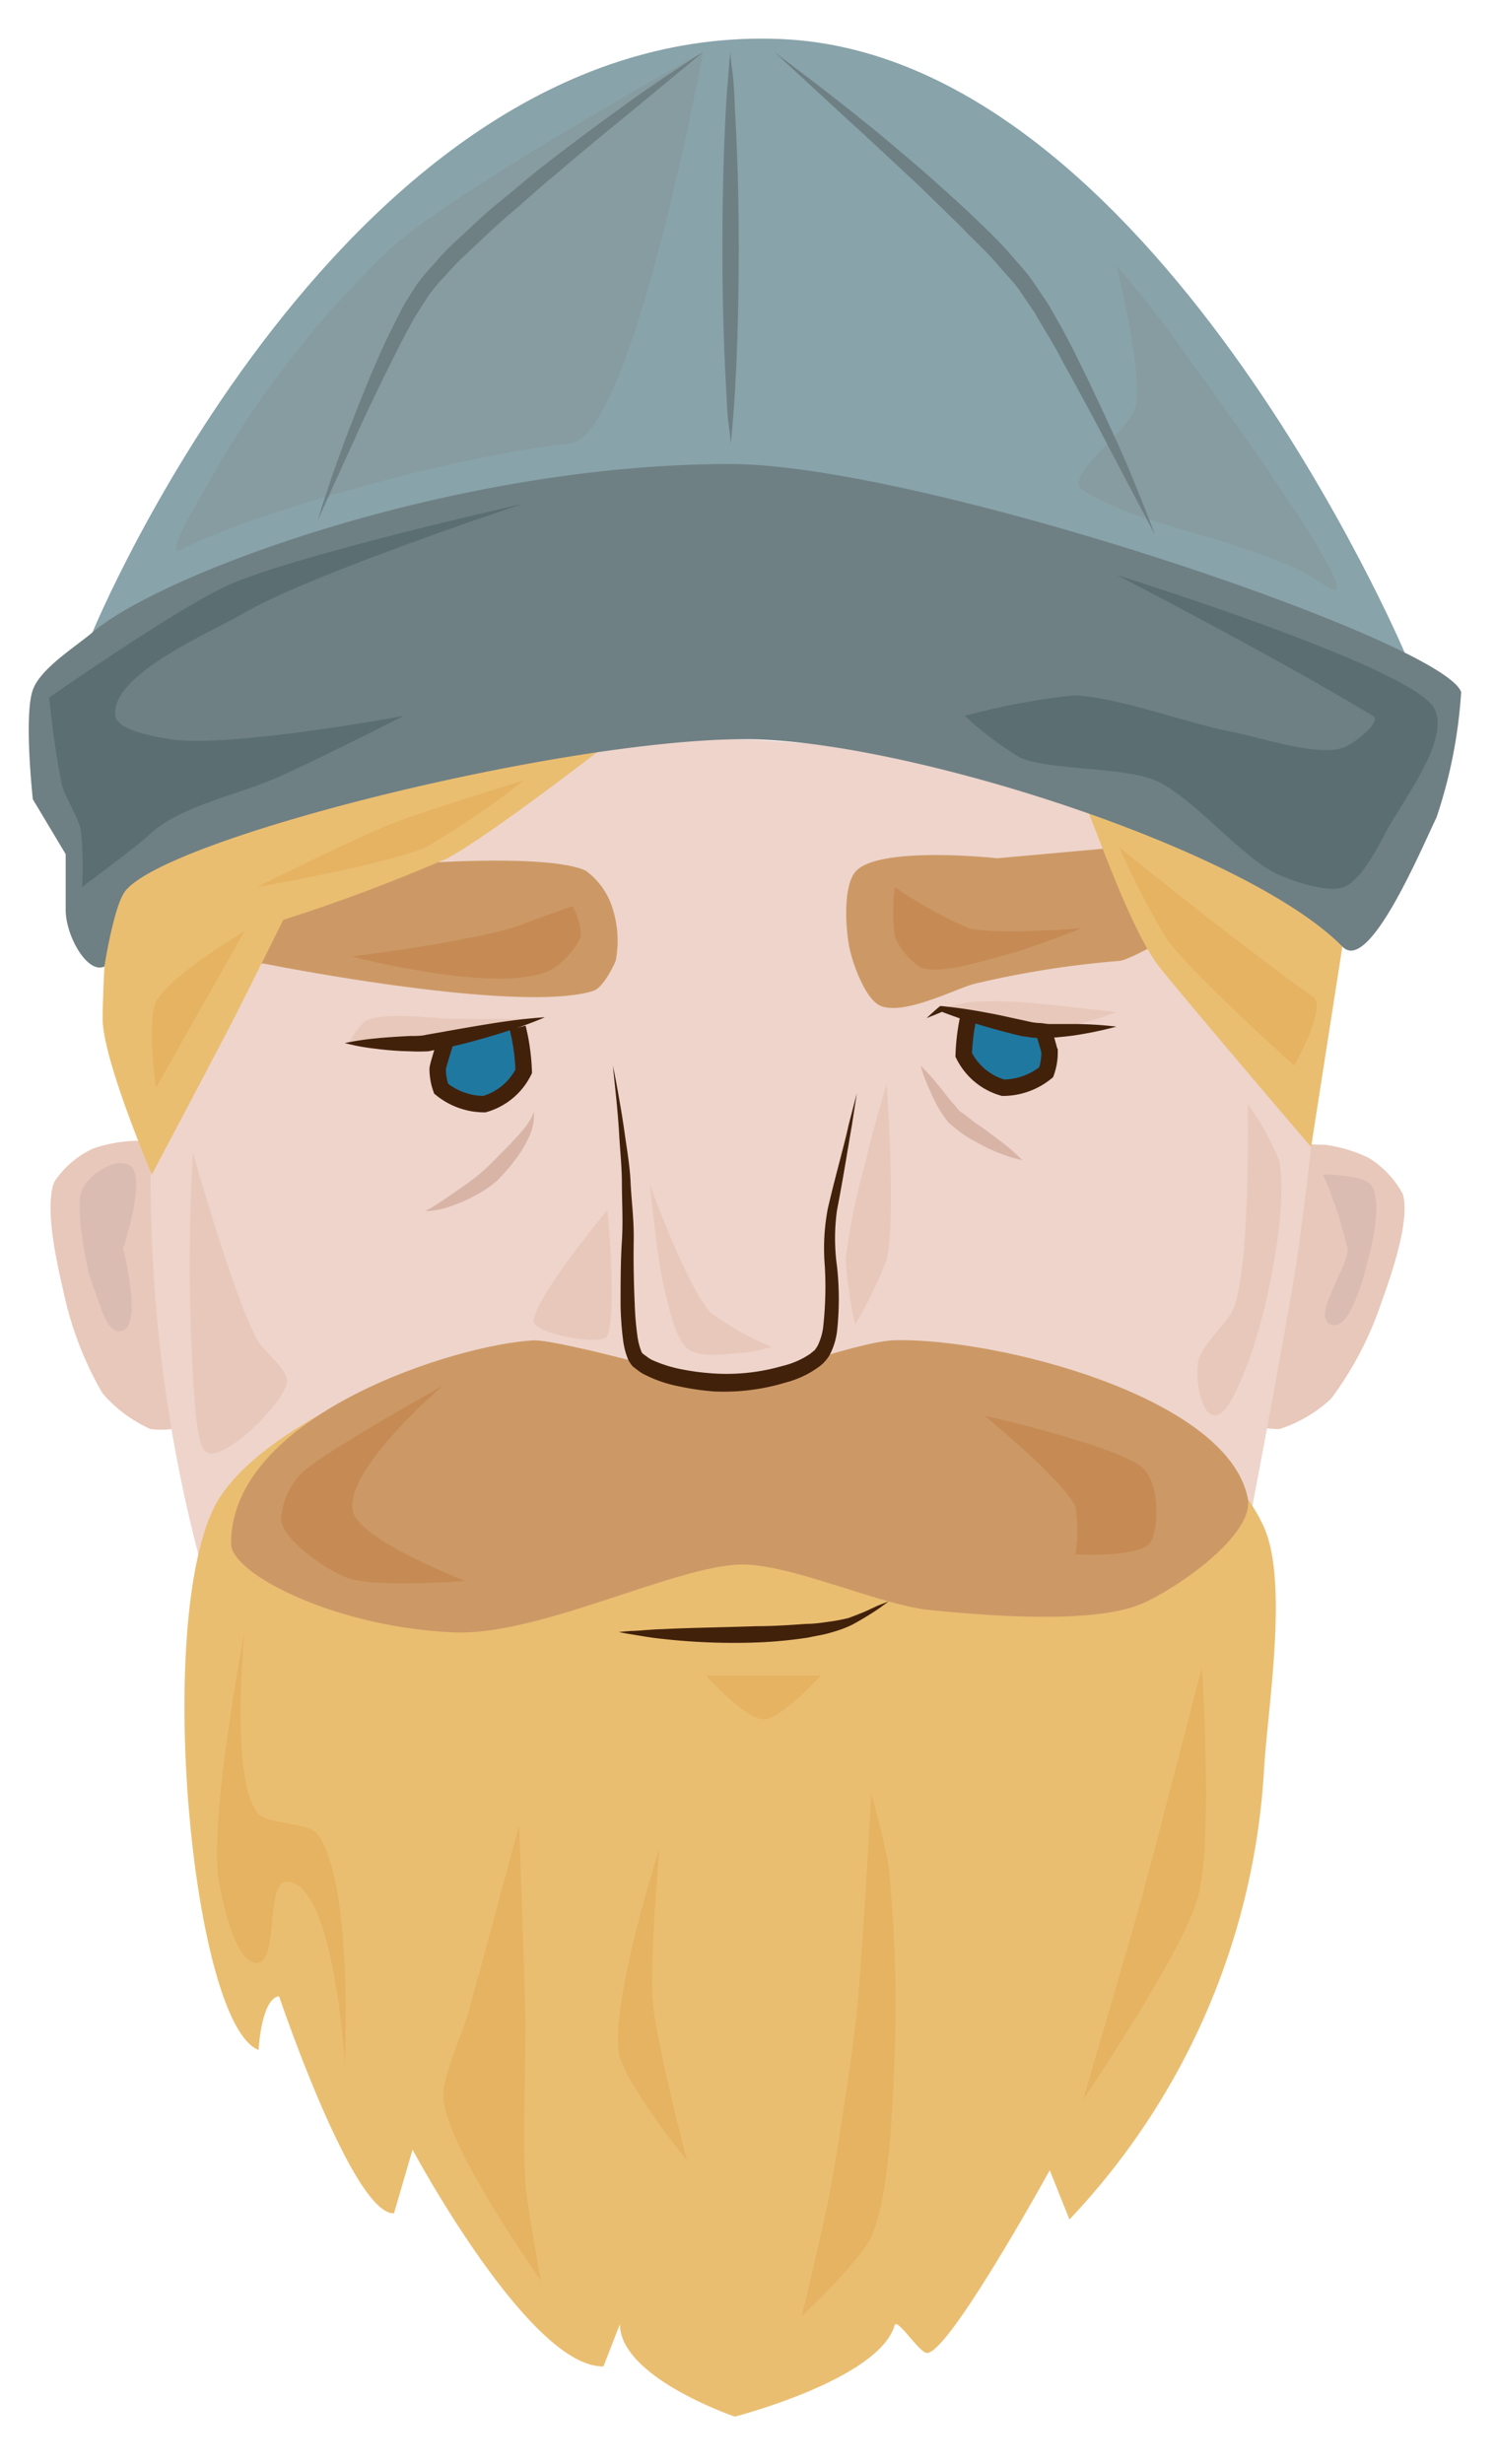 <svg xmlns="http://www.w3.org/2000/svg" viewBox="0 0 91 150"><defs><style>.cls-1{fill:#e8c8ba;}.cls-2{fill:#eed4cb;}.cls-3{fill:#c96;}.cls-4{fill:#eabe71;}.cls-5{fill:#88a3aa;}.cls-6{fill:#6f8084;}.cls-7{fill:#42210b;}.cls-8{fill:#5b6f72;}.cls-9{fill:#879ca0;}.cls-10{fill:#e5b361;}.cls-11{fill:#c68b55;}.cls-12{fill:#dbbcb2;}.cls-13{fill:#1f78a0;stroke:#42210b;stroke-miterlimit:10;}.cls-14{fill:#d8b4a7;}</style></defs><title>Helge Kopf</title><g id="Haut"><path class="cls-1" d="M8.3,69.45a8.75,8.75,0,0,0-2.65.48,5.76,5.76,0,0,0-2.33,2c-.66,1.6.2,5.2.59,6.89a20.89,20.89,0,0,0,2.33,6A8.4,8.4,0,0,0,9.17,87a5.17,5.17,0,0,0,1.28,0L11,77.5V69.81A22.73,22.73,0,0,0,8.3,69.45Z"/><path class="cls-1" d="M80.76,69.7a8.87,8.87,0,0,1,2.59.78,5.79,5.79,0,0,1,2.1,2.22c.47,1.66-.79,5.15-1.37,6.77a20.9,20.9,0,0,1-3,5.68A8.39,8.39,0,0,1,77.93,87a5.54,5.54,0,0,1-1.32-.15l.5-9.5L78,69.73A23.8,23.8,0,0,1,80.76,69.7Z"/><path class="cls-2" d="M9.25,68.25a90.37,90.37,0,0,0,2.83,26.38l43.67-4.38L76,93.17s2.38-12.39,3-16.55c.47-3.08,1.52-12.37,1.52-12.37l.25-7.84S69.32,45.93,45,45c-10.87-.42-35.12,8-35.12,8S9.44,64.16,9.25,68.25Z"/></g><g id="Augenbrauen"><path class="cls-3" d="M16.12,58.67s15.35,3.08,20,1.66c.56-.17,1.15-1.29,1.38-1.83a6.42,6.42,0,0,0-.36-3.67A4.51,4.51,0,0,0,35.67,53c-2.19-1-9.78-.46-9.78-.46l-10.55.87L14.07,58.5Z"/><path class="cls-3" d="M53.67,61.25c-.93-.35-1.71-2.52-1.92-3.5-.25-1.17-.43-3.91.42-4.75,1.52-1.52,8.58-.75,8.58-.75l7.42-.67L73.08,56s-4.25,2.5-4.92,2.5a58.35,58.35,0,0,0-8.92,1.42C57.84,60.38,55.05,61.77,53.67,61.25Z"/></g><g id="Bart_Haaere" data-name="Bart+Haaere"><path class="cls-4" d="M36.75,45.5s-6.93,5.38-9.5,6.75a106.6,106.6,0,0,1-10,3.75s-2.23,4.51-3,6c-1.23,2.39-5,9.5-5,9.5s-3-7-3-9.5A76.34,76.34,0,0,1,7,52.39s10.55-3.73,14-4.72C24.79,46.56,36.75,45.5,36.75,45.5Z"/><path class="cls-4" d="M65.95,48.66c.5.88,2.81,7.83,4.64,10.17,1.49,1.9,9.27,11,9.27,11l2-12.81s-6-3.93-8.12-5.09A68.17,68.17,0,0,0,65.95,48.66Z"/><path class="cls-4" d="M39.13,83.38A12.53,12.53,0,0,0,31.93,82c-5.46.27-16.56,4.92-18.93,9.85-3.57,7.45-1.25,31.39,2.75,32.95,0,0,.16-3.14,1.25-3.27,0,0,4.5,13.34,7,13.21l1.13-3.87s7.13,13.31,11.63,13.19l1-2.57c0,3.25,7,5.63,7,5.63s8.75-2.25,9.73-5.55c.15-.5,1.43,1.57,1.94,1.67,1.25.25,7.51-11.12,7.51-11.12l1.2,3A43.44,43.44,0,0,0,77,107.63C77.22,104,78.48,96.34,77,93c-1.87-4.25-7.12-7.25-13.75-9.37-2.66-.85-8-2.26-10.81-1.31A18.59,18.59,0,0,0,49.49,84,11.41,11.41,0,0,1,45,85.5C43.22,85.64,40.76,84.09,39.13,83.38Z"/></g><g id="Schnurrbart"><path class="cls-3" d="M45,95.25c-4.06.17-12.13,4.3-17.25,4.13-7.12-.25-13.68-3.52-13.68-5.41,0-7.84,13.73-12.13,18.43-12.37,1.56-.08,12,2.85,12,2.85s7.68-2.8,10-2.86c6.27-.14,20.28,3.46,21.5,9.61.45,2.23-4.35,5.53-6.44,6.43-3,1.29-9.77.71-13,.38C53.56,97.7,48,95.13,45,95.25Z"/></g><g id="Mütze_Mund" data-name="Mütze+Mund"><path class="cls-5" d="M85.56,39.73S70.13,3.38,47.63,2.38C21,1.19,5.63,38.5,5.63,38.5l40.5,2.75Z"/><path class="cls-6" d="M6.36,58.84C5.34,59.32,4,57,4,55.38V52L2,48.66S1.44,43.57,2,42c.46-1.3,2.58-2.61,3.63-3.5,4.25-3.62,22.13-10.26,38.85-10.25C56.13,28.25,87.88,39,89,42.13a29.71,29.71,0,0,1-1.5,7.63c-1,2.08-4.12,9.51-5.72,7.88C75.87,51.63,55,45,45.38,45c-11.13,0-35.26,6-37.76,9.26C6.93,55.16,6.36,58.84,6.36,58.84Z"/><path class="cls-7" d="M54.13,97.49l-.59.43a18.53,18.53,0,0,1-1.65,1,7.1,7.1,0,0,1-1.22.45c-.46.15-.93.21-1.43.32a27,27,0,0,1-3.11.3,39.12,39.12,0,0,1-5.81-.22c-.79-.08-1.44-.21-1.9-.28s-.72-.14-.72-.14l.73-.06c.46,0,1.12-.09,1.91-.11,1.58-.08,3.67-.11,5.75-.18,1,0,2.08-.07,3-.14.48,0,1-.07,1.37-.13a9.91,9.91,0,0,0,1.23-.23c.33-.12.68-.26,1-.39l.75-.35Z"/></g><g id="Schatten"><path class="cls-8" d="M31.86,30.67S18.27,33.72,14,35.58c-3,1.3-11,6.88-11,6.88a53.52,53.52,0,0,0,.77,5.35c.2.7,1,2,1.15,2.69A22.49,22.49,0,0,1,5,54s3.38-2.5,4.17-3.25c1.66-1.57,5.23-2.38,7.33-3.25s8.1-3.92,8.1-3.92-10.75,2-14.3,1.41c-.88-.14-3.16-.53-3.27-1.41-.33-2.47,5.64-5,7.8-6.24C18.79,35,31.86,30.67,31.86,30.67Z"/><path class="cls-8" d="M68,35s17.11,5.32,19.22,7.92c1.38,1.7-1.66,5.66-2.72,7.58-.53,1-1.6,3.11-2.62,3.5s-3.21-.37-4.17-.83c-2.18-1.06-5.13-4.73-7.37-5.67-1.88-.79-6.22-.61-8.12-1.33a20.21,20.21,0,0,1-3.46-2.59,42.42,42.42,0,0,1,6.58-1.24c2.44,0,7.1,1.72,9.5,2.17,1.75.32,5.37,1.59,7,1,.62-.22,2.36-1.59,1.79-1.92C77.71,40,68,35,68,35Z"/><path class="cls-9" d="M42.83,3.17s-14.68,8.11-19,11.92A60.93,60.93,0,0,0,13.34,28.25c-.61,1.17-3.52,5.81-2.34,5.22,5.33-2.67,18-5.93,23.73-6.47C38.48,26.64,42.83,3.17,42.83,3.17Z"/><path class="cls-9" d="M65.95,29.83c3.63,2.4,10.66,3,14.8,5.83,3.56,2.44-7.83-13.2-10.42-16.67-.55-.74-2.33-2.83-2.33-2.83s1.63,6.47,1.17,8.58C68.85,26.22,64.69,29,65.95,29.83Z"/><path class="cls-10" d="M31.93,47.5a52.24,52.24,0,0,1-6,4.08C23.48,52.64,15.67,54,15.67,54s6-3,8.13-3.83S31.93,47.5,31.93,47.5Z"/><path class="cls-10" d="M14.89,56.69,9.5,66.22s-.57-4,0-5.22C10.25,59.45,14.89,56.69,14.89,56.69Z"/><path class="cls-10" d="M68.17,51.58a52.2,52.2,0,0,0,2.88,5.57c1.62,2.21,7.78,7.72,7.78,7.72s2-3.55,1.17-4.17C75.48,57.5,68.17,51.58,68.17,51.58Z"/><path class="cls-11" d="M54.5,54a11.45,11.45,0,0,0,0,3,4.07,4.07,0,0,0,1.58,1.9c1.23.47,3.93-.45,5.21-.77s4.65-1.63,4.65-1.63-5.27.44-6.95,0A26.51,26.51,0,0,1,54.5,54Z"/><path class="cls-11" d="M21.42,58.23s9.61,2.52,12.38.67A5,5,0,0,0,35.4,57a4.27,4.27,0,0,0-.52-1.84s-2,.7-3,1.08C29.44,57.23,21.42,58.23,21.42,58.23Z"/><path class="cls-1" d="M11.75,70.17a120.59,120.59,0,0,0,0,13.58c.07.76.16,4.44.88,4.69,1.22.42,4.6-3,4.84-4.27.15-.77-1.43-1.9-1.8-2.59C14.17,78.79,11.75,70.17,11.75,70.17Z"/><path class="cls-1" d="M76,67.22s.18,9.36-.8,12.28c-.32.95-2,2.35-2.2,3.33s.08,3.2.94,3.33S75.63,83.88,76,83c1.12-2.91,2.47-9.26,1.92-12.33A15.69,15.69,0,0,0,76,67.22Z"/><path class="cls-1" d="M39.59,72.13s.47,4.75.87,6.28c.26,1,.66,3.23,1.52,3.77s2.55.19,3.4.17A11.8,11.8,0,0,0,47,82a18.21,18.21,0,0,1-3.71-2.08C41.82,78.34,39.59,72.13,39.59,72.13Z"/><path class="cls-1" d="M52.77,70.56a41,41,0,0,0-1.26,6.08,30.17,30.17,0,0,0,.57,4A25.27,25.27,0,0,0,54,76.7c.6-2.61,0-10.7,0-10.7S53,69.41,52.77,70.56Z"/><path class="cls-1" d="M21.25,63.48a5.23,5.23,0,0,1,1-1.32c1.07-.54,3.6-.22,4.8-.16,1.47.08,5.91,0,5.91,0l-7,1.75Z"/><path class="cls-1" d="M57.18,61.41s1.51-.36,2-.41A24.71,24.71,0,0,1,62,61c1.51.08,6,.62,6,.62a25.46,25.46,0,0,1-4.5,1.2C61.88,62.85,57.18,61.41,57.18,61.41Z"/><path class="cls-1" d="M37,73.67s.58,6.12,0,7.65c-.25.66-4.66-.13-4.5-.95C32.83,78.63,37,73.67,37,73.67Z"/><path class="cls-10" d="M14.89,99.38s-2.2,11.41-1.55,15.17c.23,1.35,1,5,2.33,4.95s.48-5,1.8-4.95c2.91.06,3.53,11.11,3.53,11.11s.52-11.24-1.67-14c-.61-.76-3.08-.55-3.67-1.33C14,108.14,14.89,99.38,14.89,99.38Z"/><path class="cls-10" d="M28.46,122.75c.81-2.9,3.16-11.62,3.16-11.62s.34,9.16.39,12.21c0,2.42-.19,7.26,0,9.67.12,1.47.94,5.83.94,5.83s-5.6-7.89-5.94-11C26.86,126.52,28.1,124,28.46,122.75Z"/><path class="cls-10" d="M48.84,141s3.57-3.37,4.23-4.83c1.16-2.57,1.3-8.37,1.43-11.19a84.64,84.64,0,0,0-.37-11.31c-.15-1.15-1.06-4.5-1.06-4.5s-.54,10.14-.9,13.5c-.3,2.76-1.15,8.27-1.66,11C50.15,135.51,48.84,141,48.84,141Z"/><path class="cls-10" d="M40.17,112.52s-3,9.34-2.47,12.46c.35,1.9,4.13,6.52,4.13,6.52S40,124.43,39.77,122,40.17,112.52,40.17,112.52Z"/><path class="cls-10" d="M73.21,101.5s.69,10.62-.24,14-7,12.33-7,12.33,2.76-9.36,3.63-12.5C70.53,111.89,73.21,101.5,73.21,101.5Z"/><path class="cls-11" d="M27,84.34s-6.23,3.48-8.12,4.92a4.23,4.23,0,0,0-1.76,3.25c.08,1.26,2.92,3.19,4.12,3.58,1.78.58,7.13.16,7.13.16S21.89,93.77,21.5,92C20.95,89.48,27,84.34,27,84.34Z"/><path class="cls-11" d="M65.5,94.63s4.07.24,4.61-.79.46-3.67-.53-4.5C68,88,59.94,86.17,59.94,86.17s4.79,3.9,5.56,5.55A9,9,0,0,1,65.5,94.63Z"/><path class="cls-10" d="M43,102h7s-2.4,2.67-3.5,2.67S43,102,43,102Z"/><path class="cls-12" d="M80.58,71.5s2.45,0,2.92.63c.61.75.23,2.93,0,3.87-.31,1.27-1.18,5.08-2.42,4.64s1-3.4,1-4.57A24.32,24.32,0,0,0,80.58,71.5Z"/><path class="cls-12" d="M7.89,70.94C7,70.43,5.45,71.48,5,72.4s.21,4.77.65,5.85S6.52,81.41,7.5,81c1.16-.48,0-5,0-5S9,71.57,7.89,70.94Z"/></g><g id="Augen_Nase" data-name="Augen+Nase"><path class="cls-13" d="M27.09,63.56s-.42,1.32-.43,1.5a3.57,3.57,0,0,0,.21,1.22,4.19,4.19,0,0,0,2.63.94,3.85,3.85,0,0,0,2.4-2,12.84,12.84,0,0,0-.37-2.66"/><path class="cls-7" d="M21,63.5a16.81,16.81,0,0,1,1.94-.29c.58-.06,1.25-.1,2-.14.35,0,.74,0,1-.07l1.14-.2c1.51-.27,3-.53,4.17-.68s1.94-.19,1.94-.19-.72.32-1.82.69c-.55.18-1.2.39-1.91.59s-1.47.41-2.22.56L26.1,64a11.66,11.66,0,0,1-1.18,0,18.42,18.42,0,0,1-2-.15A12.72,12.72,0,0,1,21,63.5Z"/><path class="cls-13" d="M63.5,62.56s.42,1.32.43,1.5a3.57,3.57,0,0,1-.21,1.22,4.19,4.19,0,0,1-2.62.94,3.85,3.85,0,0,1-2.4-2,12.84,12.84,0,0,1,.37-2.66"/><path class="cls-7" d="M68,62.5a22.33,22.33,0,0,1-2.68.55c-.46.06-.92.1-1.37.14a5.69,5.69,0,0,1-.72,0,3.82,3.82,0,0,1-.71-.08c-.23,0-.45-.08-.7-.13l-.65-.17c-.44-.11-.87-.24-1.3-.36-.87-.26-1.72-.55-2.57-.88l.14,0c-.33.15-.67.28-1,.41.27-.25.54-.5.82-.73l0,0h.1c.91.09,1.8.22,2.69.39.44.08.89.17,1.33.27l1.29.28a3.22,3.22,0,0,0,.63.09c.21,0,.41.06.63.06.44,0,.89,0,1.33,0A22.79,22.79,0,0,1,68,62.5Z"/><path class="cls-7" d="M37.33,64.88s.16.7.37,1.94c.11.62.24,1.38.36,2.25s.3,1.85.35,2.93.21,2.25.19,3.5,0,2.54.06,3.87a18.26,18.26,0,0,0,.17,2,3.82,3.82,0,0,0,.23.89.37.37,0,0,0,.08.14s.06.08,0,0l.11.08a3.61,3.61,0,0,0,.42.29,8.05,8.05,0,0,0,1.84.59,14.83,14.83,0,0,0,2.06.26,12.21,12.21,0,0,0,4.08-.46,5.09,5.09,0,0,0,1.74-.77c.08-.09.24-.17.28-.26a1.53,1.53,0,0,0,.22-.4,3.59,3.59,0,0,0,.24-.86,22.1,22.1,0,0,0,.11-3.79,12.85,12.85,0,0,1,.19-3.54c.49-2.1,1-3.84,1.26-5.06l.5-1.92-.31,2c-.22,1.24-.49,3-.9,5.13a12.29,12.29,0,0,0,0,3.39,18,18,0,0,1,0,4,4.28,4.28,0,0,1-.3,1.1,2.45,2.45,0,0,1-.27.5,2.4,2.4,0,0,1-.45.47,5.89,5.89,0,0,1-2.05,1,13,13,0,0,1-4.4.56,15.87,15.87,0,0,1-2.2-.32,8,8,0,0,1-2.19-.78,4.25,4.25,0,0,1-.44-.32l-.11-.08a1,1,0,0,1-.16-.2,1.17,1.17,0,0,1-.18-.32,4.56,4.56,0,0,1-.28-1.13,19.11,19.11,0,0,1-.15-2.1c0-1.36,0-2.67.08-3.91s0-2.38,0-3.45-.11-2.05-.16-2.93-.12-1.63-.18-2.26Z"/><path class="cls-14" d="M25.88,73.67l.1,0a1.24,1.24,0,0,0,.28-.13c.21-.13.5-.32.86-.56l1.21-.84a12.31,12.31,0,0,0,1.26-1c.43-.41.8-.8,1.18-1.18s.71-.74,1-1.07a5.42,5.42,0,0,0,.35-.45,4,4,0,0,0,.24-.38l.16-.37s0,.14,0,.42a2.19,2.19,0,0,1-.08.48,2.92,2.92,0,0,1-.21.6,7,7,0,0,1-.79,1.34c-.18.22-.34.46-.54.68s-.4.44-.6.65a7.07,7.07,0,0,1-1.51,1,9.34,9.34,0,0,1-1.41.6,5.12,5.12,0,0,1-1.09.25.91.91,0,0,1-.3,0Z"/><path class="cls-14" d="M56.08,64.88a12.38,12.38,0,0,1,.92,1c.26.32.56.68.86,1.08.15.18.32.35.47.54l.09.11.16.12.33.24c.22.16.42.36.64.49s.42.29.62.43l1.1.83a12.91,12.91,0,0,1,1,.91A8.14,8.14,0,0,1,61,70.25a9.44,9.44,0,0,1-1.31-.6c-.23-.13-.48-.25-.72-.4s-.45-.31-.67-.47L58,68.53l-.16-.13a.94.94,0,0,1-.17-.2c-.18-.23-.34-.48-.49-.71a13.29,13.29,0,0,1-.62-1.29A8.37,8.37,0,0,1,56.08,64.88Z"/></g><g id="LinienMütze"><path class="cls-6" d="M42.83,3.17,38.27,6.94c-1.38,1.12-3,2.46-4.66,3.88-.86.7-1.69,1.48-2.58,2.23s-1.72,1.57-2.58,2.37a13.6,13.6,0,0,0-1.21,1.24,13.19,13.19,0,0,0-1.1,1.28c-.31.49-.65,1-.93,1.46l-.78,1.45c-1,2-1.9,3.82-2.63,5.44l-2.45,5.39s.67-2.28,1.94-5.61c.65-1.66,1.4-3.6,2.36-5.63l.78-1.55c.27-.52.6-1,.9-1.49A13.68,13.68,0,0,1,26.5,16a14,14,0,0,1,1.25-1.31c.89-.8,1.74-1.65,2.65-2.38s1.78-1.5,2.66-2.18c1.75-1.38,3.43-2.6,4.87-3.65s2.68-1.86,3.54-2.44S42.83,3.17,42.83,3.17Z"/><path class="cls-6" d="M44.5,27s0-.37-.1-1-.13-1.58-.19-2.7C44.08,21,44,18.06,44,15.08s.08-6,.2-8.19c.05-1.12.14-2,.19-2.7s.1-1,.1-1,0,.37.1,1,.14,1.58.19,2.7c.13,2.23.22,5.21.22,8.19s-.08,6-.2,8.19c-.05,1.12-.14,2-.19,2.7S44.5,27,44.5,27Z"/><path class="cls-6" d="M47.17,3.17l1.32,1c.83.63,2,1.52,3.41,2.64s3,2.44,4.68,3.91c.83.75,1.7,1.51,2.55,2.32s1.72,1.62,2.51,2.55c.4.47.8.89,1.18,1.41l1,1.47c.58,1,1.18,2.06,1.67,3.06,1,2,1.87,3.89,2.61,5.52s1.27,3,1.67,4l.59,1.53-2.77-5.25c-.81-1.58-1.81-3.41-2.88-5.35C64.17,20.91,63.56,20,63,19l-1-1.46c-.32-.43-.75-.86-1.12-1.3-.74-.89-1.64-1.68-2.43-2.52L56,11.33c-1.63-1.51-3.13-2.94-4.46-4.13Z"/></g></svg>